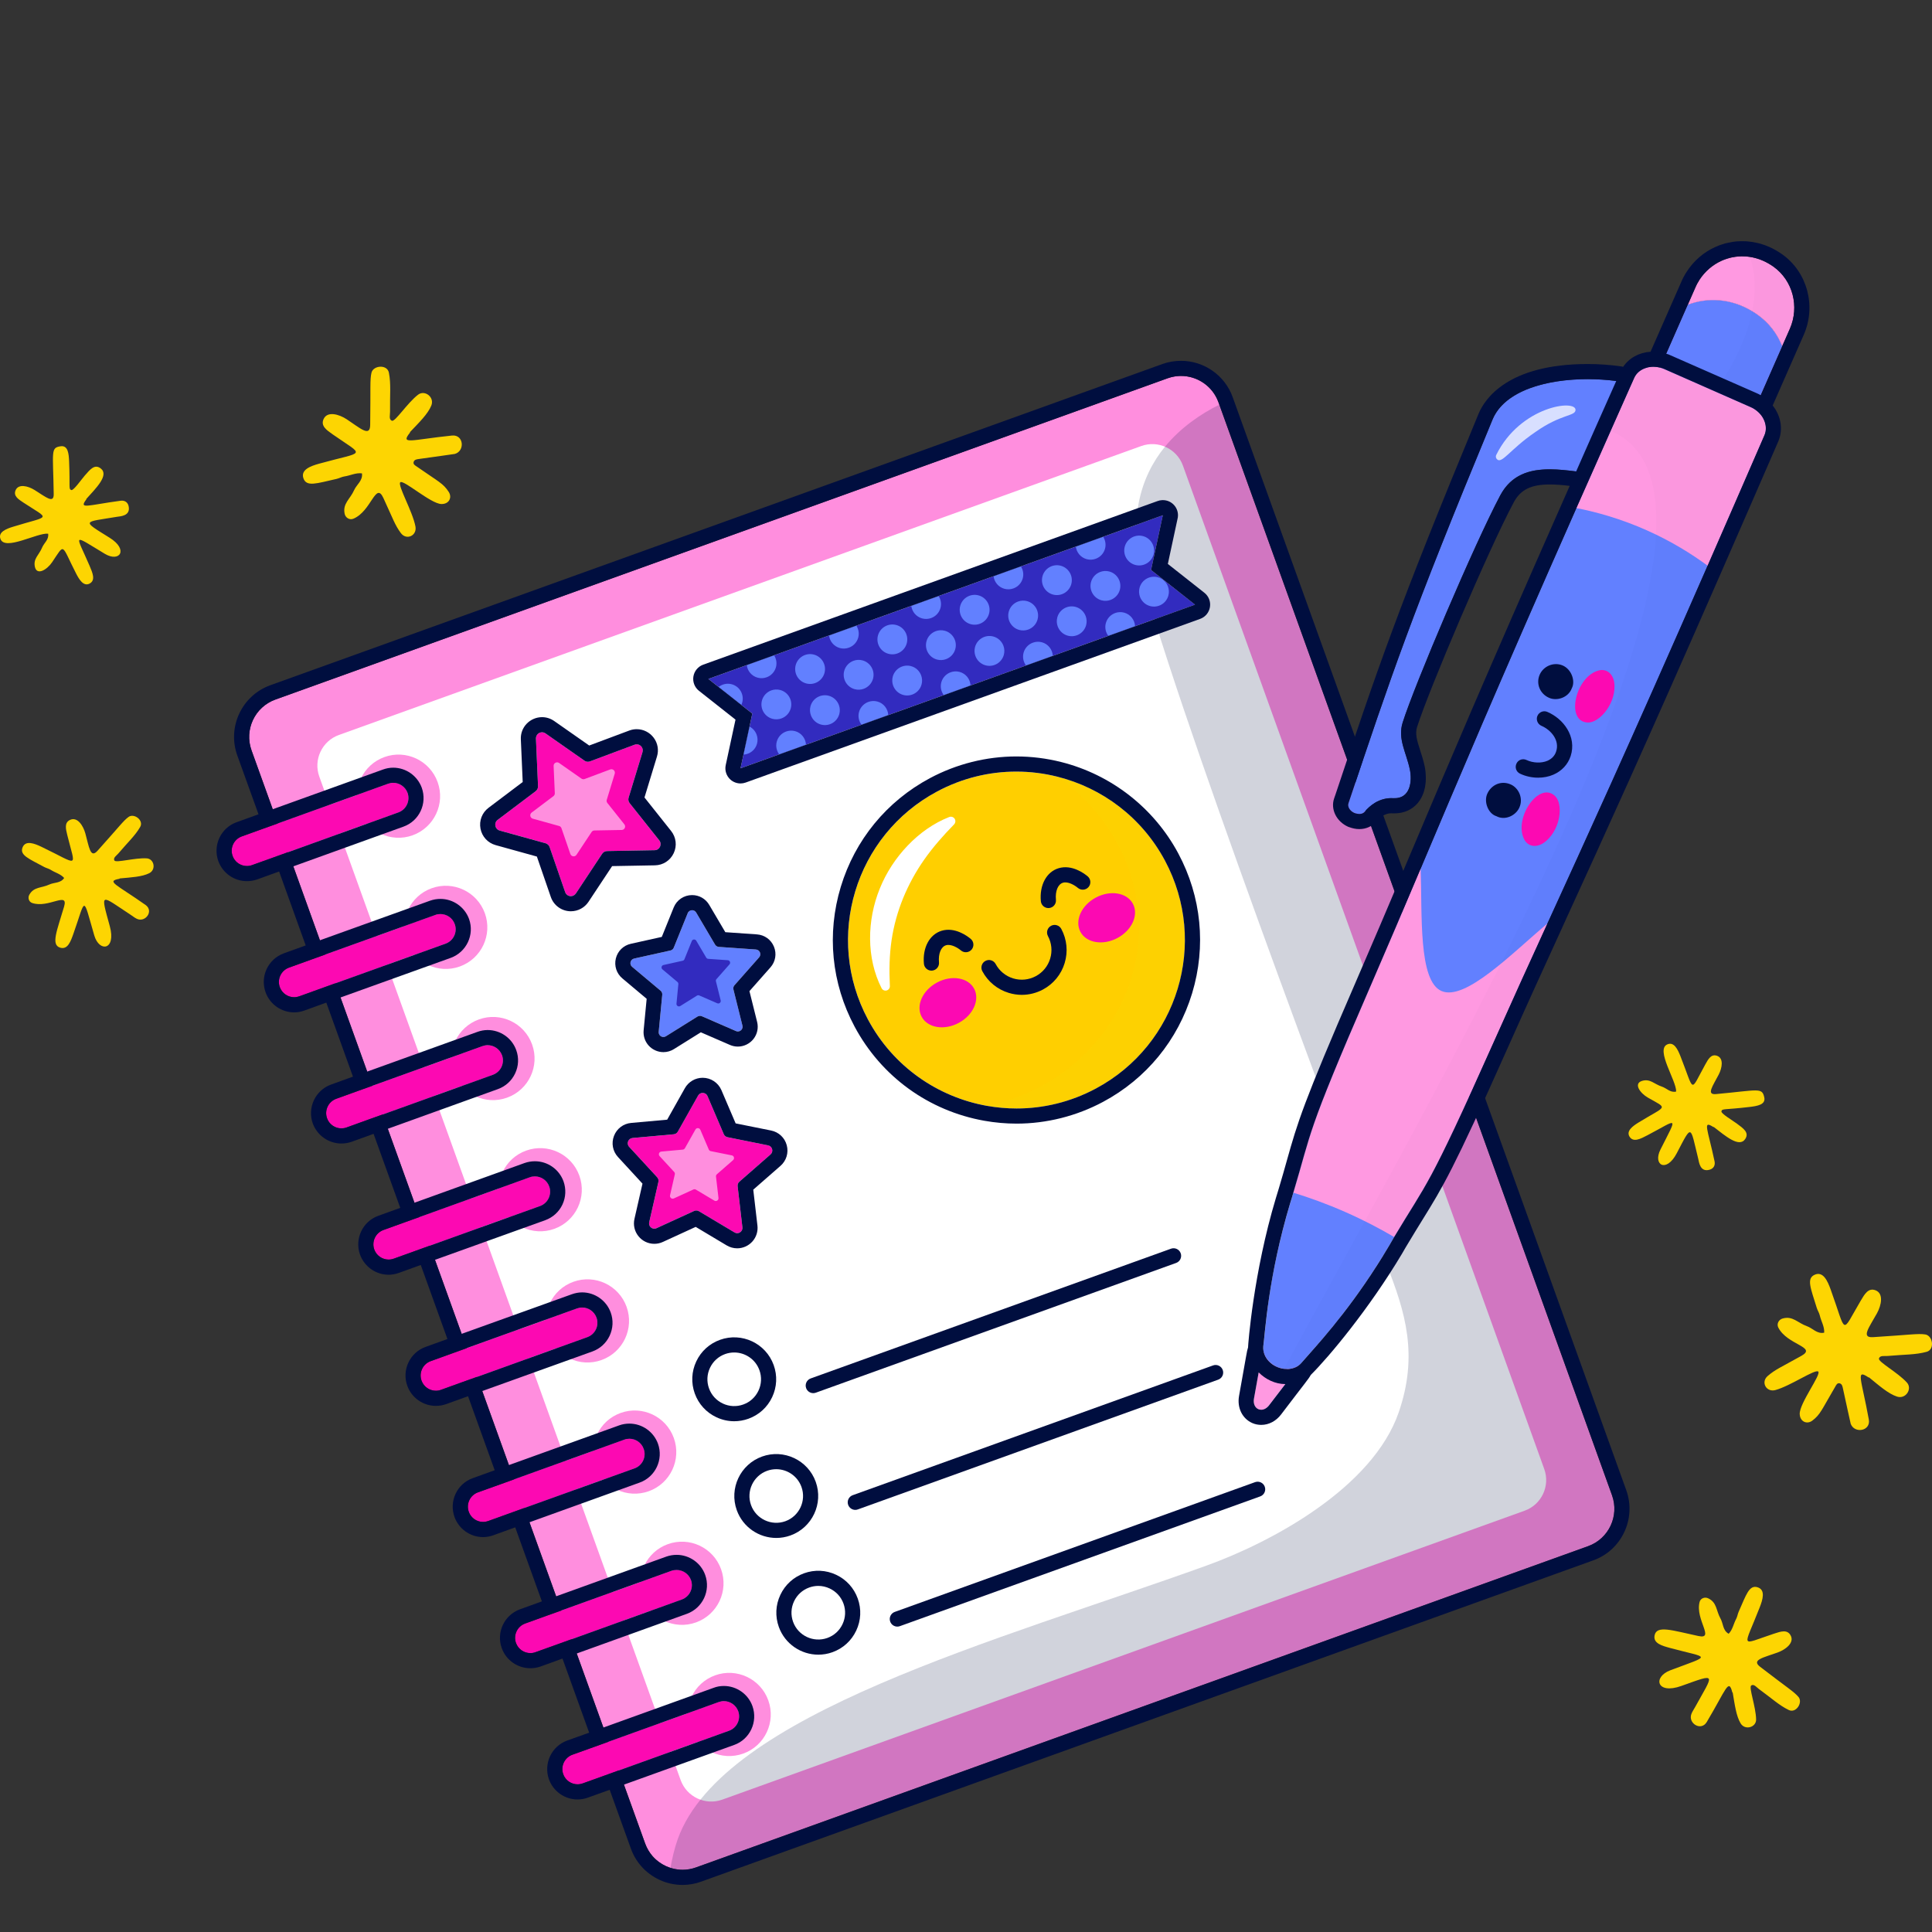 <svg width="125" height="125" viewBox="0 0 125 125" fill="none" xmlns="http://www.w3.org/2000/svg">
<rect x="0" y="0" width="125" height="125" fill="#333333" stroke="none"/>
<g clip-path="url(#clip0)">
<path d="M78.83 26.023L104.297 96.747C104.778 98.083 104.085 99.557 102.749 100.038L45.032 120.821C44.476 121.022 43.901 121.019 43.379 120.851C42.932 120.706 42.528 120.445 42.22 120.09C42.019 119.856 41.852 119.581 41.741 119.273L16.274 48.549C15.793 47.213 16.487 45.739 17.823 45.258L75.539 24.475C76.875 23.994 78.349 24.687 78.83 26.023Z" fill="#FF8EDE"/>
<path d="M73.842 28.858C74.933 28.465 76.142 29.033 76.535 30.125L99.913 95.048C100.306 96.14 99.738 97.348 98.646 97.741L46.73 116.436C45.639 116.829 44.431 116.26 44.037 115.169L20.659 50.246C20.265 49.154 20.834 47.946 21.926 47.553L73.842 28.858Z" fill="white"/>
<path opacity="0.18" d="M78.887 26.183L104.297 96.747C104.778 98.083 104.084 99.557 102.748 100.038L45.032 120.822C44.476 121.022 43.9 121.02 43.378 120.851C43.495 120.209 43.638 119.58 43.858 118.968C46.797 110.866 64.476 106.186 78.048 101.298C82.279 99.775 88.819 96.259 90.502 91.364C91.758 87.704 90.961 84.931 89.685 81.76C88.823 79.609 77.193 48.979 74.048 37.903C72.864 33.731 73.776 30.862 75.372 28.903C76.392 27.66 77.682 26.784 78.887 26.183Z" fill="#000E3F"/>
<path d="M23.253 52.424C23.756 53.822 25.297 54.547 26.695 54.044C28.093 53.54 28.819 51.999 28.315 50.601C27.811 49.203 26.27 48.478 24.872 48.981C23.474 49.485 22.749 51.026 23.253 52.424Z" fill="#FF8EDE"/>
<path d="M26.309 60.911C26.812 62.309 28.354 63.035 29.751 62.531C31.149 62.028 31.875 60.486 31.371 59.088C30.868 57.691 29.326 56.965 27.928 57.469C26.53 57.972 25.805 59.514 26.309 60.911Z" fill="#FF8EDE"/>
<path d="M29.365 69.399C29.868 70.797 31.41 71.522 32.807 71.019C34.206 70.516 34.931 68.974 34.427 67.576C33.924 66.178 32.383 65.453 30.985 65.956C29.587 66.46 28.861 68.001 29.365 69.399Z" fill="#FF8EDE"/>
<path d="M32.422 77.886C32.925 79.284 34.466 80.01 35.864 79.506C37.262 79.003 37.987 77.461 37.484 76.063C36.98 74.665 35.439 73.94 34.041 74.444C32.643 74.947 31.918 76.488 32.422 77.886Z" fill="#FF8EDE"/>
<path d="M35.478 86.374C35.981 87.772 37.522 88.497 38.92 87.993C40.318 87.49 41.043 85.949 40.54 84.551C40.036 83.153 38.495 82.428 37.097 82.931C35.7 83.435 34.974 84.976 35.478 86.374Z" fill="#FF8EDE"/>
<path d="M38.534 94.861C39.037 96.259 40.579 96.984 41.977 96.481C43.374 95.978 44.1 94.436 43.596 93.038C43.093 91.64 41.551 90.915 40.154 91.418C38.756 91.922 38.031 93.463 38.534 94.861Z" fill="#FF8EDE"/>
<path d="M41.59 103.349C42.094 104.747 43.635 105.472 45.033 104.969C46.431 104.465 47.156 102.924 46.653 101.526C46.149 100.128 44.608 99.403 43.21 99.906C41.812 100.409 41.087 101.951 41.59 103.349Z" fill="#FF8EDE"/>
<path d="M44.647 111.836C45.15 113.234 46.691 113.96 48.089 113.456C49.487 112.953 50.212 111.411 49.709 110.013C49.206 108.616 47.664 107.89 46.266 108.394C44.869 108.897 44.143 110.439 44.647 111.836Z" fill="#FF8EDE"/>
<path d="M74.473 36.879L75.234 33.338L45.83 43.926L48.673 46.169L47.912 49.709L77.317 39.121L76.292 38.313L74.473 36.879Z" fill="#322BBF"/>
<path d="M74.912 37.348C74.397 37.21 73.867 37.515 73.729 38.03C73.676 38.228 73.69 38.428 73.754 38.607C73.858 38.895 74.094 39.128 74.412 39.213C74.926 39.352 75.456 39.046 75.594 38.531C75.648 38.333 75.634 38.133 75.569 37.954C75.466 37.667 75.229 37.433 74.912 37.348Z" fill="#6280FF"/>
<path d="M71.772 36.976C71.573 36.922 71.374 36.936 71.194 37.001C70.907 37.105 70.673 37.341 70.588 37.658C70.45 38.173 70.756 38.703 71.271 38.841C71.469 38.894 71.668 38.881 71.848 38.816C72.135 38.712 72.369 38.476 72.454 38.159C72.592 37.644 72.287 37.114 71.772 36.976Z" fill="#6280FF"/>
<path d="M73.954 34.687C73.439 34.548 72.909 34.854 72.771 35.369C72.633 35.884 72.938 36.414 73.453 36.552C73.968 36.69 74.498 36.385 74.636 35.87C74.774 35.355 74.469 34.825 73.954 34.687Z" fill="#6280FF"/>
<path d="M72.73 39.637C72.532 39.584 72.332 39.597 72.153 39.662C71.866 39.766 71.632 40.002 71.547 40.319C71.467 40.615 71.538 40.913 71.706 41.141L72.573 40.829L73.439 40.517C73.417 40.112 73.143 39.748 72.73 39.637Z" fill="#6280FF"/>
<path d="M69.59 39.265C69.075 39.127 68.545 39.432 68.407 39.947C68.354 40.145 68.367 40.345 68.432 40.524C68.536 40.811 68.772 41.045 69.089 41.13C69.604 41.268 70.134 40.963 70.272 40.448C70.325 40.25 70.312 40.05 70.247 39.871C70.143 39.584 69.906 39.35 69.59 39.265Z" fill="#6280FF"/>
<path d="M66.449 38.892C66.251 38.839 66.051 38.853 65.872 38.918C65.585 39.021 65.351 39.258 65.266 39.575C65.127 40.09 65.433 40.62 65.948 40.758C66.146 40.811 66.346 40.797 66.525 40.733C66.812 40.629 67.046 40.393 67.131 40.076C67.269 39.56 66.964 39.031 66.449 38.892Z" fill="#6280FF"/>
<path d="M70.313 36.179C70.511 36.233 70.71 36.219 70.89 36.154C71.177 36.05 71.411 35.814 71.496 35.497C71.569 35.224 71.515 34.948 71.374 34.727L70.491 35.045L69.606 35.364C69.652 35.743 69.921 36.075 70.313 36.179Z" fill="#6280FF"/>
<path d="M68.631 36.603C68.116 36.465 67.586 36.77 67.448 37.286C67.31 37.801 67.615 38.33 68.131 38.469C68.646 38.607 69.175 38.301 69.314 37.786C69.452 37.271 69.146 36.742 68.631 36.603Z" fill="#6280FF"/>
<path d="M67.407 41.554C67.209 41.501 67.009 41.514 66.83 41.579C66.543 41.682 66.309 41.919 66.224 42.236C66.145 42.532 66.215 42.83 66.383 43.058L67.25 42.746L68.117 42.434C68.094 42.028 67.82 41.665 67.407 41.554Z" fill="#6280FF"/>
<path d="M64.267 41.181C63.751 41.043 63.222 41.349 63.084 41.864C63.031 42.062 63.044 42.262 63.109 42.441C63.212 42.728 63.449 42.962 63.766 43.047C64.281 43.185 64.811 42.88 64.949 42.364C65.002 42.166 64.989 41.967 64.924 41.788C64.82 41.5 64.584 41.267 64.267 41.181Z" fill="#6280FF"/>
<path d="M61.126 40.809C60.928 40.756 60.728 40.77 60.549 40.834C60.262 40.938 60.028 41.174 59.943 41.491C59.805 42.006 60.11 42.536 60.625 42.674C60.823 42.728 61.023 42.714 61.202 42.649C61.489 42.546 61.723 42.309 61.808 41.992C61.947 41.477 61.641 40.947 61.126 40.809Z" fill="#6280FF"/>
<path d="M64.99 38.096C65.188 38.149 65.388 38.136 65.567 38.071C65.854 37.968 66.088 37.731 66.173 37.414C66.246 37.141 66.192 36.865 66.05 36.644L65.168 36.962L64.283 37.281C64.33 37.66 64.599 37.991 64.99 38.096Z" fill="#6280FF"/>
<path d="M63.308 38.52C62.793 38.382 62.264 38.687 62.126 39.202C61.987 39.718 62.293 40.247 62.808 40.386C63.323 40.524 63.853 40.218 63.991 39.703C64.129 39.188 63.823 38.658 63.308 38.52Z" fill="#6280FF"/>
<path d="M62.084 43.471C61.886 43.417 61.687 43.431 61.507 43.496C61.22 43.599 60.986 43.836 60.901 44.153C60.822 44.448 60.892 44.746 61.06 44.974L61.927 44.662L62.794 44.35C62.772 43.945 62.498 43.582 62.084 43.471Z" fill="#6280FF"/>
<path d="M58.944 43.098C58.429 42.96 57.899 43.265 57.761 43.781C57.708 43.979 57.721 44.178 57.786 44.358C57.89 44.645 58.126 44.878 58.443 44.964C58.958 45.102 59.488 44.796 59.626 44.281C59.679 44.083 59.666 43.884 59.601 43.704C59.497 43.417 59.261 43.183 58.944 43.098Z" fill="#6280FF"/>
<path d="M55.803 42.726C55.605 42.673 55.406 42.686 55.226 42.751C54.939 42.855 54.705 43.091 54.62 43.408C54.482 43.923 54.787 44.453 55.303 44.591C55.501 44.644 55.7 44.631 55.88 44.566C56.166 44.462 56.4 44.226 56.486 43.909C56.624 43.394 56.318 42.864 55.803 42.726Z" fill="#6280FF"/>
<path d="M59.667 40.013C59.865 40.066 60.065 40.053 60.244 39.988C60.531 39.884 60.765 39.648 60.85 39.331C60.924 39.058 60.869 38.782 60.728 38.561L59.845 38.879L58.96 39.198C59.007 39.577 59.276 39.908 59.667 40.013Z" fill="#6280FF"/>
<path d="M57.986 40.437C57.471 40.299 56.941 40.604 56.803 41.119C56.665 41.634 56.97 42.164 57.485 42.302C58 42.441 58.53 42.135 58.668 41.62C58.806 41.105 58.501 40.575 57.986 40.437Z" fill="#6280FF"/>
<path d="M56.761 45.387C56.563 45.334 56.364 45.348 56.184 45.413C55.898 45.516 55.663 45.753 55.578 46.07C55.499 46.365 55.569 46.663 55.738 46.891L56.605 46.579L57.471 46.267C57.449 45.862 57.175 45.498 56.761 45.387Z" fill="#6280FF"/>
<path d="M53.621 45.015C53.106 44.877 52.576 45.182 52.438 45.697C52.385 45.895 52.398 46.095 52.463 46.274C52.567 46.561 52.803 46.795 53.12 46.88C53.635 47.019 54.165 46.713 54.303 46.198C54.356 46 54.343 45.8 54.278 45.621C54.174 45.334 53.938 45.1 53.621 45.015Z" fill="#6280FF"/>
<path d="M50.48 44.643C50.282 44.59 50.083 44.603 49.903 44.668C49.617 44.771 49.383 45.008 49.297 45.325C49.159 45.84 49.465 46.37 49.98 46.508C50.178 46.561 50.378 46.547 50.557 46.483C50.844 46.379 51.078 46.143 51.163 45.826C51.301 45.31 50.996 44.781 50.48 44.643Z" fill="#6280FF"/>
<path d="M54.344 41.93C54.543 41.983 54.742 41.969 54.922 41.904C55.209 41.801 55.442 41.565 55.528 41.248C55.601 40.974 55.547 40.699 55.405 40.478L54.523 40.796L53.638 41.114C53.684 41.493 53.953 41.825 54.344 41.93Z" fill="#6280FF"/>
<path d="M52.663 42.353C52.148 42.215 51.618 42.521 51.48 43.036C51.342 43.551 51.647 44.08 52.162 44.219C52.678 44.357 53.207 44.051 53.345 43.536C53.483 43.022 53.178 42.492 52.663 42.353Z" fill="#6280FF"/>
<path d="M51.439 47.304C51.241 47.251 51.041 47.264 50.862 47.329C50.575 47.433 50.341 47.669 50.256 47.986C50.176 48.282 50.247 48.58 50.415 48.808L51.282 48.496L52.148 48.184C52.126 47.779 51.852 47.415 51.439 47.304Z" fill="#6280FF"/>
<path d="M48.331 47.763L48.102 48.824C48.507 48.801 48.87 48.527 48.98 48.114C49.033 47.916 49.02 47.717 48.955 47.537C48.874 47.313 48.712 47.122 48.493 47.008L48.331 47.763Z" fill="#6280FF"/>
<path d="M49.022 43.846C49.22 43.9 49.419 43.886 49.599 43.821C49.886 43.718 50.119 43.481 50.205 43.164C50.278 42.891 50.224 42.615 50.082 42.395L49.2 42.713L48.315 43.031C48.361 43.41 48.63 43.742 49.022 43.846Z" fill="#6280FF"/>
<path d="M47.34 44.27C47.033 44.188 46.724 44.266 46.492 44.448L47.963 45.609C47.986 45.559 48.008 45.508 48.022 45.453C48.161 44.938 47.855 44.408 47.34 44.27Z" fill="#6280FF"/>
<path d="M45.042 59.041L46.264 61.114C46.316 61.201 46.406 61.257 46.506 61.264L48.907 61.432C49.16 61.45 49.282 61.75 49.115 61.94L47.521 63.743C47.454 63.818 47.429 63.921 47.453 64.019L48.035 66.354C48.096 66.6 47.849 66.809 47.617 66.708L45.41 65.75C45.317 65.71 45.211 65.718 45.126 65.771L43.085 67.046C42.87 67.18 42.594 67.01 42.618 66.758L42.848 64.362C42.858 64.262 42.817 64.163 42.74 64.099L40.897 62.552C40.703 62.389 40.78 62.074 41.027 62.019L43.376 61.497C43.474 61.475 43.556 61.407 43.593 61.313L44.495 59.082C44.59 58.847 44.913 58.823 45.042 59.041Z" fill="#6280FF"/>
<path d="M75.372 55.681C78.211 60.988 76.209 67.59 70.903 70.428C68.661 71.627 66.187 71.963 63.863 71.55C60.689 70.984 57.795 69.023 56.156 65.959C53.318 60.653 55.319 54.05 60.625 51.212C63.112 49.882 65.884 49.615 68.419 50.253C71.293 50.976 73.864 52.862 75.372 55.681Z" fill="#FFCF00"/>
<path opacity="0.5" d="M75.373 55.681C78.211 60.988 76.21 67.59 70.904 70.428C68.661 71.627 66.188 71.963 63.864 71.55C69.221 70.449 73.188 66.1 73.644 61.014C74.018 56.852 71.992 52.738 68.419 50.252C71.293 50.976 73.865 52.862 75.373 55.681Z" fill="#FDD502"/>
<path d="M45.048 60.864L45.693 61.958C45.72 62.004 45.768 62.033 45.821 62.037L47.089 62.126C47.222 62.135 47.287 62.294 47.198 62.394L46.357 63.346C46.321 63.386 46.308 63.441 46.321 63.492L46.628 64.725C46.66 64.855 46.53 64.965 46.407 64.912L45.242 64.406C45.193 64.385 45.137 64.389 45.092 64.417L44.014 65.09C43.901 65.161 43.755 65.071 43.768 64.938L43.889 63.673C43.894 63.62 43.873 63.568 43.832 63.534L42.859 62.717C42.757 62.631 42.797 62.465 42.928 62.436L44.168 62.16C44.22 62.149 44.263 62.113 44.283 62.063L44.759 60.885C44.809 60.761 44.98 60.748 45.048 60.864Z" fill="#322BBF"/>
<path d="M16.31 55.972L25.773 52.564C26.286 52.38 26.552 51.815 26.367 51.302C26.183 50.79 25.618 50.524 25.105 50.709L15.642 54.116C15.129 54.301 14.863 54.866 15.048 55.378C15.233 55.891 15.798 56.157 16.31 55.972Z" fill="#FC09B2"/>
<path d="M19.366 64.46L28.829 61.052C29.342 60.867 29.608 60.302 29.423 59.79C29.239 59.277 28.674 59.011 28.161 59.196L18.698 62.604C18.185 62.788 17.919 63.353 18.104 63.866C18.289 64.378 18.854 64.644 19.366 64.46Z" fill="#FC09B2"/>
<path d="M22.423 72.947L31.886 69.54C32.399 69.355 32.665 68.79 32.48 68.278C32.295 67.765 31.73 67.499 31.218 67.684L21.754 71.092C21.242 71.276 20.976 71.841 21.161 72.353C21.346 72.866 21.91 73.132 22.423 72.947Z" fill="#FC09B2"/>
<path d="M25.479 81.435L34.942 78.027C35.455 77.842 35.721 77.277 35.536 76.765C35.351 76.252 34.786 75.987 34.274 76.171L24.811 79.579C24.298 79.763 24.032 80.328 24.217 80.841C24.401 81.353 24.966 81.619 25.479 81.435Z" fill="#FC09B2"/>
<path d="M28.535 89.922L37.999 86.514C38.511 86.33 38.777 85.765 38.593 85.253C38.408 84.74 37.843 84.474 37.331 84.659L27.867 88.067C27.355 88.251 27.089 88.816 27.273 89.329C27.458 89.841 28.023 90.107 28.535 89.922Z" fill="#FC09B2"/>
<path d="M31.591 98.409L41.055 95.002C41.567 94.817 41.833 94.252 41.649 93.74C41.464 93.227 40.899 92.961 40.387 93.146L30.923 96.554C30.411 96.738 30.145 97.303 30.33 97.816C30.514 98.328 31.079 98.594 31.591 98.409Z" fill="#FC09B2"/>
<path d="M34.648 106.897L44.111 103.49C44.623 103.305 44.889 102.74 44.705 102.228C44.52 101.715 43.955 101.449 43.443 101.634L33.98 105.042C33.467 105.226 33.201 105.791 33.386 106.303C33.57 106.816 34.135 107.082 34.648 106.897Z" fill="#FC09B2"/>
<path d="M37.704 115.385L47.168 111.977C47.68 111.792 47.946 111.227 47.761 110.715C47.577 110.202 47.012 109.937 46.499 110.121L37.036 113.529C36.524 113.713 36.258 114.278 36.442 114.791C36.627 115.303 37.192 115.569 37.704 115.385Z" fill="#FC09B2"/>
<path d="M73.298 58.473C73.685 59.195 73.238 60.187 72.3 60.688C71.363 61.19 70.289 61.011 69.903 60.289C69.517 59.567 69.964 58.574 70.901 58.073C71.839 57.571 72.912 57.75 73.298 58.473Z" fill="#FC09B2"/>
<path d="M63.025 63.967C63.411 64.689 62.965 65.682 62.027 66.183C61.09 66.684 60.016 66.506 59.63 65.783C59.244 65.061 59.691 64.069 60.628 63.568C61.566 63.066 62.639 63.245 63.025 63.967Z" fill="#FC09B2"/>
<path d="M35.292 47.451L37.814 49.215C37.92 49.289 38.055 49.306 38.175 49.261L41.058 48.183C41.362 48.07 41.664 48.354 41.569 48.663L40.671 51.607C40.633 51.73 40.659 51.864 40.739 51.965L42.654 54.373C42.856 54.627 42.68 55.002 42.355 55.007L39.278 55.063C39.15 55.065 39.03 55.13 38.959 55.238L37.261 57.804C37.081 58.075 36.67 58.022 36.565 57.716L35.561 54.806C35.519 54.685 35.42 54.592 35.296 54.557L32.331 53.734C32.018 53.648 31.941 53.241 32.2 53.045L34.657 51.192C34.76 51.115 34.817 50.992 34.812 50.863L34.678 47.788C34.663 47.465 35.027 47.265 35.292 47.451Z" fill="#FC09B2"/>
<path d="M40.924 73.629L43.588 73.388C43.7 73.378 43.799 73.314 43.854 73.216L45.166 70.885C45.304 70.64 45.664 70.659 45.775 70.918L46.827 73.377C46.871 73.48 46.963 73.555 47.072 73.577L49.695 74.104C49.971 74.16 50.063 74.508 49.852 74.693L47.838 76.454C47.754 76.528 47.711 76.638 47.724 76.749L48.033 79.406C48.066 79.686 47.763 79.881 47.521 79.737L45.224 78.366C45.128 78.309 45.01 78.302 44.908 78.349L42.477 79.464C42.221 79.581 41.941 79.354 42.004 79.079L42.598 76.471C42.623 76.362 42.593 76.248 42.517 76.165L40.705 74.197C40.514 73.99 40.644 73.654 40.924 73.629Z" fill="#FC09B2"/>
<path d="M57.04 63.939C56.048 61.995 56.084 59.55 56.923 57.488C57.341 56.451 57.965 55.503 58.729 54.705C59.492 53.907 60.404 53.256 61.414 52.861C61.564 52.802 61.734 52.876 61.793 53.026C61.836 53.136 61.807 53.257 61.73 53.337L61.727 53.34C61.01 54.075 60.364 54.811 59.807 55.601C59.252 56.39 58.795 57.228 58.435 58.103C58.079 58.98 57.822 59.895 57.683 60.843C57.544 61.793 57.523 62.767 57.574 63.791L57.575 63.796C57.582 63.952 57.462 64.085 57.306 64.093C57.191 64.099 57.089 64.036 57.04 63.939Z" fill="white"/>
<path d="M42.79 74.506L44.175 74.38C44.233 74.375 44.284 74.342 44.313 74.291L44.995 73.079C45.067 72.951 45.254 72.962 45.312 73.096L45.859 74.375C45.882 74.428 45.929 74.467 45.986 74.478L47.35 74.753C47.493 74.781 47.541 74.962 47.431 75.059L46.384 75.974C46.34 76.013 46.318 76.07 46.325 76.128L46.486 77.509C46.502 77.654 46.345 77.756 46.219 77.681L45.025 76.969C44.975 76.939 44.914 76.935 44.861 76.96L43.597 77.539C43.464 77.6 43.319 77.482 43.351 77.339L43.66 75.983C43.673 75.927 43.657 75.867 43.618 75.824L42.676 74.801C42.577 74.693 42.644 74.519 42.79 74.506Z" fill="#FF8EDE"/>
<path d="M36.172 49.363L37.619 50.375C37.679 50.418 37.757 50.428 37.826 50.402L39.48 49.783C39.654 49.718 39.827 49.881 39.773 50.059L39.258 51.748C39.236 51.819 39.251 51.895 39.297 51.953L40.396 53.335C40.512 53.481 40.41 53.696 40.224 53.699L38.459 53.731C38.385 53.732 38.317 53.77 38.276 53.831L37.301 55.304C37.199 55.459 36.963 55.429 36.902 55.253L36.326 53.584C36.302 53.514 36.245 53.46 36.174 53.441L34.473 52.969C34.293 52.919 34.249 52.685 34.397 52.573L35.807 51.51C35.866 51.465 35.899 51.395 35.896 51.321L35.819 49.557C35.811 49.371 36.02 49.257 36.172 49.363Z" fill="#FF8EDE"/>
<path d="M105.218 96.413L79.753 25.69C79.247 24.286 77.903 23.345 76.412 23.345C75.998 23.345 75.595 23.415 75.209 23.551L17.488 44.335C15.648 44.999 14.69 47.04 15.354 48.88L16.726 52.684L15.311 53.196C14.287 53.56 13.76 54.692 14.124 55.71C14.407 56.489 15.147 57.011 15.975 57.011C16.203 57.011 16.426 56.973 16.644 56.897L18.059 56.385L19.779 61.169L18.364 61.68C17.346 62.05 16.813 63.177 17.183 64.2C17.46 64.978 18.206 65.501 19.033 65.501C19.256 65.501 19.485 65.457 19.697 65.381L21.112 64.869L22.837 69.659L21.422 70.17C20.404 70.535 19.871 71.667 20.236 72.685C20.519 73.463 21.264 73.985 22.086 73.985C22.315 73.985 22.538 73.947 22.756 73.871L24.171 73.36L25.896 78.149L24.481 78.66C23.458 79.025 22.93 80.152 23.294 81.175C23.577 81.953 24.317 82.476 25.145 82.476C25.373 82.476 25.596 82.432 25.809 82.356L27.224 81.844L28.949 86.634L27.534 87.145C27.038 87.325 26.647 87.684 26.423 88.157C26.201 88.631 26.173 89.17 26.353 89.66C26.63 90.438 27.376 90.96 28.203 90.96C28.426 90.96 28.649 90.922 28.867 90.846L30.282 90.335L32.007 95.124L30.592 95.635C30.097 95.81 29.7 96.169 29.476 96.648C29.253 97.121 29.232 97.654 29.406 98.15C29.689 98.928 30.429 99.45 31.256 99.45C31.485 99.45 31.708 99.407 31.92 99.331L33.335 98.819L35.06 103.609L33.645 104.12C32.627 104.49 32.094 105.617 32.464 106.635C32.742 107.413 33.487 107.935 34.315 107.935C34.538 107.935 34.766 107.897 34.979 107.821L36.393 107.309L38.119 112.104L36.704 112.61C35.686 112.975 35.153 114.101 35.517 115.124C35.8 115.903 36.541 116.425 37.367 116.425C37.596 116.425 37.819 116.387 38.037 116.306L39.447 115.8L40.818 119.604C40.965 120.017 41.188 120.398 41.476 120.73C42.157 121.509 43.136 121.955 44.16 121.955C44.573 121.955 44.976 121.884 45.362 121.743L103.079 100.957C104.924 100.299 105.882 98.258 105.218 96.413ZM17.727 55.465L16.312 55.971C16.198 56.014 16.089 56.031 15.975 56.031C15.572 56.031 15.191 55.781 15.05 55.378C14.865 54.866 15.131 54.3 15.643 54.115L17.058 53.604L17.978 53.277L25.107 50.708C25.216 50.67 25.33 50.648 25.439 50.648C25.842 50.648 26.223 50.899 26.37 51.301C26.549 51.813 26.288 52.379 25.771 52.564L18.647 55.133L17.727 55.465ZM20.78 63.95L19.365 64.461C19.257 64.499 19.142 64.521 19.033 64.521C18.631 64.521 18.25 64.271 18.103 63.868C17.918 63.356 18.184 62.791 18.696 62.605L20.111 62.094L21.036 61.762L28.16 59.199C28.269 59.155 28.383 59.139 28.497 59.139C28.9 59.139 29.281 59.389 29.423 59.792C29.608 60.303 29.341 60.869 28.829 61.054L21.7 63.618L20.78 63.95ZM23.839 72.434L22.424 72.946C22.31 72.989 22.201 73.005 22.087 73.005C21.684 73.005 21.303 72.755 21.161 72.352C20.976 71.841 21.243 71.275 21.755 71.09L23.169 70.578L24.089 70.251L31.219 67.683C31.328 67.644 31.442 67.623 31.55 67.623C31.953 67.623 32.334 67.873 32.481 68.276C32.666 68.788 32.4 69.353 31.888 69.539L24.758 72.107L23.839 72.434ZM26.898 80.924L25.477 81.436C25.368 81.474 25.254 81.495 25.145 81.495C24.742 81.495 24.361 81.245 24.214 80.842C24.035 80.331 24.296 79.765 24.813 79.58L26.228 79.068L27.148 78.742L34.271 76.173C34.386 76.129 34.495 76.113 34.609 76.113C35.011 76.113 35.392 76.363 35.534 76.766C35.719 77.278 35.453 77.844 34.941 78.029L27.817 80.592L26.898 80.924ZM29.951 89.408L28.535 89.92C28.427 89.963 28.313 89.98 28.204 89.98C27.796 89.98 27.42 89.73 27.273 89.327C27.088 88.815 27.355 88.249 27.866 88.064L29.281 87.552L30.201 87.221L37.33 84.657C37.439 84.619 37.553 84.597 37.662 84.597C38.07 84.597 38.446 84.848 38.593 85.251C38.778 85.768 38.511 86.328 37.999 86.513L30.87 89.082L29.951 89.408ZM33.004 97.899L31.589 98.41C31.48 98.448 31.366 98.47 31.257 98.47C30.854 98.47 30.473 98.219 30.332 97.817C30.147 97.305 30.413 96.739 30.925 96.554L32.34 96.048L33.26 95.716L40.389 93.147C40.498 93.104 40.612 93.087 40.721 93.087C41.124 93.087 41.505 93.338 41.646 93.74C41.831 94.252 41.57 94.818 41.053 95.003L33.923 97.566L33.004 97.899ZM36.062 106.389L34.647 106.895C34.539 106.938 34.424 106.955 34.316 106.955C33.907 106.955 33.532 106.704 33.385 106.302C33.2 105.79 33.466 105.224 33.978 105.039L35.393 104.527L36.313 104.201L43.442 101.632C43.551 101.594 43.665 101.578 43.78 101.578C44.182 101.578 44.558 101.828 44.705 102.225C44.89 102.742 44.623 103.303 44.112 103.488L36.982 106.057L36.062 106.389ZM39.115 114.879L37.706 115.385C37.592 115.423 37.483 115.445 37.368 115.445C36.966 115.445 36.585 115.194 36.443 114.792C36.258 114.28 36.525 113.714 37.036 113.529L38.452 113.023L39.371 112.691L46.501 110.122C46.609 110.084 46.724 110.062 46.833 110.062C47.235 110.062 47.616 110.312 47.763 110.715C47.943 111.227 47.682 111.793 47.17 111.978L40.035 114.546L39.115 114.879ZM102.747 100.037L45.031 120.822C44.743 120.925 44.449 120.974 44.16 120.974C43.42 120.974 42.707 120.647 42.217 120.092C42.016 119.858 41.853 119.581 41.739 119.271L40.367 115.466L47.502 112.897C48.52 112.533 49.047 111.401 48.683 110.383C48.406 109.605 47.66 109.082 46.833 109.082C46.604 109.082 46.381 109.12 46.169 109.202L39.039 111.771L37.314 106.981L44.443 104.413C45.461 104.042 45.995 102.916 45.624 101.893C45.347 101.12 44.601 100.598 43.78 100.598C43.551 100.598 43.328 100.636 43.11 100.712L35.981 103.281L34.256 98.491L41.385 95.923C42.408 95.558 42.936 94.426 42.571 93.408C42.288 92.63 41.548 92.107 40.721 92.107C40.492 92.107 40.269 92.145 40.057 92.222L32.928 94.79L31.203 90.001L38.332 87.438C38.827 87.258 39.219 86.899 39.442 86.426C39.665 85.947 39.693 85.414 39.513 84.918C39.236 84.145 38.49 83.617 37.663 83.617C37.44 83.617 37.211 83.661 36.999 83.737L29.869 86.3L28.144 81.511L35.274 78.948C35.769 78.768 36.166 78.409 36.389 77.936C36.612 77.462 36.634 76.929 36.46 76.434C36.177 75.655 35.437 75.133 34.61 75.133C34.381 75.133 34.158 75.171 33.94 75.247L26.816 77.816L25.091 73.032L32.22 70.463C32.71 70.284 33.107 69.925 33.331 69.446C33.554 68.972 33.581 68.439 33.401 67.944C33.124 67.165 32.378 66.643 31.551 66.643C31.322 66.643 31.099 66.686 30.887 66.763L23.758 69.332L22.032 64.537L29.162 61.974C30.18 61.603 30.713 60.477 30.348 59.459C30.065 58.681 29.319 58.159 28.498 58.159C28.269 58.159 28.046 58.197 27.828 58.273L20.699 60.836L18.979 56.053L26.103 53.484C27.126 53.119 27.654 51.993 27.289 50.969C27.006 50.191 26.266 49.669 25.439 49.669C25.21 49.669 24.987 49.712 24.775 49.789L17.646 52.357L16.274 48.548C15.795 47.214 16.486 45.739 17.82 45.261L75.541 24.477C75.829 24.373 76.123 24.324 76.412 24.324C77.462 24.324 78.453 24.977 78.834 26.022L104.298 96.745C104.777 98.084 104.086 99.559 102.747 100.037Z" fill="#000E3F"/>
<path d="M52.157 89.812C52.228 90.012 52.417 90.136 52.617 90.136C52.673 90.136 52.728 90.126 52.783 90.107L76.096 81.712C76.351 81.62 76.483 81.339 76.391 81.085C76.3 80.83 76.018 80.699 75.764 80.79L52.451 89.185C52.197 89.276 52.065 89.557 52.157 89.812Z" fill="#000E3F"/>
<path d="M49.959 90.394C50.268 89.738 50.303 89.001 50.057 88.319C49.55 86.911 47.991 86.179 46.585 86.686C45.903 86.931 45.357 87.427 45.049 88.083C44.74 88.739 44.706 89.476 44.951 90.157C45.197 90.84 45.693 91.385 46.349 91.694C46.716 91.867 47.108 91.954 47.502 91.954C47.812 91.954 48.123 91.9 48.423 91.792C49.105 91.546 49.651 91.05 49.959 90.394ZM46.766 90.808C46.346 90.61 46.029 90.262 45.872 89.826C45.715 89.39 45.738 88.919 45.935 88.501C46.132 88.081 46.48 87.764 46.916 87.607C47.11 87.538 47.307 87.505 47.502 87.505C48.213 87.505 48.881 87.945 49.135 88.651C49.292 89.087 49.27 89.558 49.072 89.977C48.875 90.397 48.527 90.714 48.092 90.87C47.657 91.028 47.184 91.005 46.766 90.808Z" fill="#000E3F"/>
<path d="M54.876 97.365C54.948 97.564 55.136 97.689 55.337 97.689C55.392 97.689 55.448 97.679 55.503 97.659L78.816 89.264C79.071 89.173 79.203 88.892 79.111 88.638C79.019 88.383 78.737 88.251 78.484 88.343L55.171 96.738C54.917 96.829 54.784 97.11 54.876 97.365Z" fill="#000E3F"/>
<path d="M52.777 95.872C52.27 94.464 50.711 93.731 49.304 94.238C47.896 94.745 47.163 96.303 47.67 97.71C48.068 98.816 49.114 99.505 50.226 99.505C50.531 99.505 50.841 99.453 51.143 99.344C52.551 98.837 53.284 97.28 52.777 95.872ZM48.592 97.379C48.268 96.479 48.737 95.484 49.636 95.159C49.829 95.09 50.027 95.057 50.222 95.057C50.933 95.057 51.601 95.498 51.855 96.204C52.179 97.103 51.711 98.099 50.811 98.423C49.913 98.746 48.916 98.279 48.592 97.379Z" fill="#000E3F"/>
<path d="M81.204 95.895L57.891 104.29C57.636 104.382 57.504 104.662 57.596 104.917C57.667 105.117 57.855 105.241 58.056 105.241C58.112 105.241 58.167 105.232 58.222 105.212L81.535 96.817C81.79 96.725 81.922 96.445 81.83 96.19C81.739 95.935 81.457 95.803 81.204 95.895Z" fill="#000E3F"/>
<path d="M54.099 101.888C53.443 101.579 52.706 101.544 52.024 101.79C51.342 102.036 50.796 102.532 50.488 103.189C50.179 103.844 50.145 104.581 50.39 105.263C50.788 106.368 51.834 107.057 52.946 107.057C53.25 107.057 53.56 107.006 53.862 106.897C54.544 106.651 55.09 106.155 55.398 105.499C55.707 104.843 55.742 104.107 55.496 103.425C55.251 102.742 54.754 102.196 54.099 101.888ZM54.512 105.081C54.315 105.501 53.967 105.818 53.531 105.975C52.632 106.298 51.636 105.83 51.312 104.931C51.155 104.495 51.177 104.024 51.374 103.605C51.572 103.186 51.92 102.869 52.355 102.712C52.547 102.643 52.746 102.608 52.944 102.608C53.196 102.608 53.447 102.664 53.681 102.775C54.101 102.972 54.418 103.32 54.575 103.756C54.732 104.192 54.709 104.662 54.512 105.081Z" fill="#000E3F"/>
<path d="M47.587 46.56L46.954 49.503C46.879 49.851 46.999 50.213 47.267 50.447C47.448 50.605 47.679 50.689 47.912 50.689C48.024 50.689 48.136 50.67 48.244 50.631L77.648 40.042C77.983 39.922 78.226 39.629 78.283 39.278C78.341 38.927 78.203 38.572 77.923 38.352L76.899 37.544L75.559 36.487L76.18 33.596C76.203 33.513 76.215 33.427 76.215 33.337C76.215 32.797 75.78 32.36 75.241 32.358C75.239 32.358 75.236 32.358 75.234 32.358C75.218 32.358 75.202 32.358 75.186 32.359C75.079 32.364 74.976 32.386 74.881 32.423L45.498 43.004C45.163 43.124 44.92 43.417 44.863 43.769C44.806 44.12 44.944 44.474 45.223 44.695L47.587 46.56ZM75.234 33.337L74.473 36.878L76.292 38.312L77.317 39.121L47.912 49.709L48.673 46.169L45.83 43.926L75.234 33.337Z" fill="#000E3F"/>
<path d="M67.831 58.752C67.846 58.752 67.861 58.752 67.876 58.75C68.146 58.725 68.344 58.486 68.319 58.218C68.266 57.653 68.449 57.209 68.773 57.112C69.099 57.012 69.536 57.277 69.74 57.448C69.947 57.622 70.256 57.596 70.431 57.388C70.605 57.181 70.577 56.872 70.371 56.698C70.147 56.511 69.353 55.918 68.493 56.173C67.709 56.407 67.247 57.265 67.343 58.308C67.367 58.562 67.58 58.752 67.831 58.752Z" fill="#000E3F"/>
<path d="M60.265 62.799C60.28 62.799 60.295 62.799 60.31 62.797C60.58 62.772 60.778 62.533 60.753 62.264C60.701 61.699 60.883 61.255 61.207 61.158C61.539 61.06 61.97 61.324 62.174 61.495C62.381 61.668 62.69 61.642 62.865 61.435C63.039 61.227 63.011 60.919 62.805 60.745C62.58 60.557 61.779 59.963 60.928 60.219C60.143 60.453 59.681 61.311 59.777 62.355C59.801 62.609 60.014 62.799 60.265 62.799Z" fill="#000E3F"/>
<path d="M65.27 64.241C65.548 64.325 65.832 64.367 66.114 64.367C66.584 64.366 67.05 64.251 67.477 64.023C68.159 63.658 68.659 63.049 68.884 62.308C69.108 61.567 69.031 60.783 68.666 60.101C68.538 59.863 68.243 59.772 68.002 59.9C67.764 60.028 67.674 60.324 67.802 60.563C68.043 61.014 68.094 61.533 67.946 62.024C67.797 62.514 67.467 62.917 67.014 63.159C66.562 63.4 66.043 63.451 65.554 63.303C65.064 63.154 64.661 62.824 64.419 62.372C64.291 62.134 63.996 62.042 63.756 62.171C63.518 62.298 63.428 62.595 63.555 62.834C63.92 63.517 64.529 64.016 65.27 64.241Z" fill="#000E3F"/>
<path d="M63.692 72.514C64.378 72.636 65.078 72.698 65.773 72.698C67.711 72.698 69.645 72.212 71.365 71.292C74.162 69.796 76.209 67.3 77.13 64.265C78.049 61.229 77.732 58.016 76.236 55.219C74.661 52.274 71.899 50.118 68.658 49.303C67.708 49.063 66.731 48.942 65.755 48.942C63.816 48.943 61.883 49.429 60.164 50.348C57.367 51.844 55.32 54.34 54.399 57.376C53.48 60.412 53.797 63.624 55.292 66.421C57.02 69.651 60.081 71.871 63.692 72.514ZM60.626 51.212C62.261 50.337 64.02 49.922 65.754 49.922C66.656 49.922 67.551 50.035 68.419 50.253C71.293 50.976 73.864 52.862 75.372 55.681C78.211 60.989 76.209 67.59 70.903 70.428C69.267 71.303 67.508 71.719 65.773 71.719C65.131 71.719 64.492 71.662 63.863 71.55C60.689 70.985 57.795 69.024 56.156 65.959C53.318 60.653 55.319 54.05 60.626 51.212Z" fill="#000E3F"/>
<path d="M43.588 55.201C43.812 54.726 43.748 54.175 43.421 53.764L41.698 51.597L42.505 48.95C42.634 48.529 42.558 48.087 42.297 47.735C42.039 47.386 41.627 47.178 41.196 47.178C41.032 47.178 40.87 47.207 40.715 47.265L38.122 48.235L35.854 46.648C35.621 46.486 35.35 46.4 35.069 46.4C34.697 46.4 34.334 46.555 34.076 46.825C33.816 47.096 33.682 47.453 33.698 47.831L33.819 50.596L31.609 52.264C31.189 52.58 30.99 53.098 31.088 53.614C31.186 54.13 31.562 54.538 32.068 54.679L34.736 55.419L35.638 58.036C35.829 58.588 36.35 58.959 36.935 58.959C37.395 58.959 37.822 58.73 38.077 58.345L39.605 56.037L42.372 55.987C42.898 55.978 43.364 55.677 43.588 55.201ZM39.278 55.063C39.149 55.066 39.03 55.131 38.959 55.238L37.26 57.805C37.181 57.923 37.058 57.98 36.935 57.98C36.779 57.98 36.624 57.888 36.565 57.716L35.561 54.807C35.519 54.685 35.42 54.592 35.296 54.558L32.33 53.735C32.018 53.648 31.941 53.241 32.199 53.046L34.656 51.192C34.759 51.115 34.817 50.992 34.811 50.863L34.677 47.789C34.667 47.55 34.86 47.38 35.069 47.38C35.144 47.38 35.222 47.402 35.292 47.451L37.814 49.215C37.88 49.262 37.959 49.286 38.038 49.286C38.084 49.286 38.131 49.278 38.175 49.261L41.058 48.183C41.105 48.166 41.151 48.158 41.197 48.158C41.445 48.158 41.649 48.402 41.569 48.664L40.671 51.607C40.633 51.73 40.658 51.864 40.739 51.965L42.655 54.373C42.856 54.627 42.679 55.002 42.355 55.008L39.278 55.063Z" fill="#000E3F"/>
<path d="M42.818 60.618L40.814 61.063C40.333 61.17 39.962 61.534 39.845 62.012C39.728 62.491 39.889 62.985 40.267 63.302L41.839 64.622L41.643 66.664C41.609 67.024 41.728 67.384 41.97 67.65C42.214 67.919 42.562 68.073 42.923 68.073C43.163 68.073 43.398 68.005 43.603 67.877L45.344 66.79L47.226 67.607C47.389 67.678 47.562 67.714 47.739 67.714C48.13 67.714 48.509 67.529 48.752 67.219C48.996 66.906 49.082 66.505 48.986 66.118L48.489 64.126L49.848 62.589C50.175 62.22 50.261 61.707 50.075 61.251C49.888 60.794 49.467 60.489 48.975 60.455L46.928 60.312L45.886 58.544C45.652 58.148 45.238 57.912 44.779 57.912C44.252 57.912 43.784 58.227 43.587 58.716L42.818 60.618ZM44.495 59.082C44.546 58.956 44.662 58.891 44.779 58.891C44.88 58.891 44.982 58.94 45.042 59.041L46.264 61.114C46.316 61.201 46.406 61.257 46.506 61.264L48.907 61.432C49.16 61.45 49.282 61.75 49.115 61.94L47.521 63.743C47.454 63.818 47.429 63.922 47.453 64.019L48.035 66.355C48.086 66.557 47.927 66.735 47.739 66.735C47.699 66.735 47.657 66.727 47.617 66.709L45.409 65.75C45.37 65.733 45.329 65.725 45.288 65.725C45.231 65.725 45.175 65.74 45.126 65.771L43.085 67.046C43.033 67.079 42.977 67.093 42.923 67.093C42.754 67.093 42.6 66.949 42.618 66.758L42.848 64.362C42.858 64.262 42.817 64.164 42.74 64.099L40.897 62.552C40.703 62.389 40.78 62.074 41.027 62.019L43.376 61.497C43.475 61.475 43.556 61.407 43.593 61.313L44.495 59.082Z" fill="#000E3F"/>
<path d="M47.019 80.579C47.224 80.701 47.458 80.766 47.695 80.766C48.071 80.766 48.431 80.604 48.682 80.322C48.932 80.042 49.05 79.667 49.006 79.293L48.736 76.971L50.497 75.431C50.878 75.098 51.033 74.587 50.903 74.098C50.773 73.609 50.384 73.244 49.888 73.144L47.596 72.683L46.676 70.533C46.468 70.047 45.991 69.732 45.462 69.732C44.986 69.732 44.546 69.99 44.312 70.405L43.166 72.443L40.837 72.653C40.333 72.698 39.907 73.02 39.725 73.492C39.542 73.964 39.642 74.489 39.985 74.861L41.569 76.581L41.049 78.862C40.959 79.255 41.052 79.661 41.303 79.976C41.555 80.293 41.932 80.475 42.335 80.475C42.525 80.475 42.711 80.434 42.886 80.354L45.011 79.379L47.019 80.579ZM42.477 79.464C42.429 79.486 42.381 79.496 42.335 79.496C42.129 79.496 41.953 79.303 42.004 79.08L42.598 76.471C42.623 76.362 42.593 76.248 42.517 76.166L40.705 74.198C40.514 73.99 40.644 73.654 40.925 73.629L43.589 73.388C43.7 73.378 43.8 73.314 43.855 73.217L45.167 70.885C45.232 70.769 45.347 70.712 45.462 70.712C45.59 70.712 45.717 70.782 45.775 70.918L46.827 73.378C46.871 73.481 46.963 73.555 47.073 73.577L49.695 74.105C49.971 74.16 50.064 74.508 49.852 74.693L47.838 76.454C47.754 76.528 47.712 76.638 47.724 76.749L48.033 79.406C48.058 79.621 47.886 79.786 47.695 79.786C47.637 79.786 47.578 79.771 47.522 79.737L45.224 78.366C45.171 78.334 45.111 78.318 45.05 78.318C45.002 78.318 44.954 78.328 44.909 78.349L42.477 79.464Z" fill="#000E3F"/>
<path d="M107.409 23.786L109.198 19.716C110.492 19.225 111.999 19.306 113.37 20.137C113.486 20.206 113.599 20.281 113.711 20.361C114.454 20.886 114.989 21.599 115.309 22.4L113.518 26.472C113.438 26.42 113.354 26.374 113.264 26.335L107.682 23.88C107.592 23.84 107.502 23.809 107.409 23.786Z" fill="#FF99E1"/>
<path d="M107.408 23.786L109.198 19.716C110.491 19.225 111.998 19.306 113.369 20.137C113.486 20.206 113.599 20.281 113.711 20.361C114.454 20.886 114.989 21.599 115.309 22.4L113.518 26.472C113.437 26.42 113.354 26.374 113.263 26.335L107.681 23.88C107.591 23.84 107.501 23.809 107.408 23.786Z" fill="#6280FF"/>
<path d="M105.332 24.771C102.295 24.178 97.631 24.578 96.567 27.146C91.246 39.988 90.02 43.685 87.245 51.973C87.171 52.196 87.337 52.469 87.626 52.596C87.649 52.599 88.067 52.79 88.303 52.511C88.608 52.151 89.233 51.59 90.135 51.642C91.272 51.708 91.371 50.523 91.218 49.783C90.994 48.698 90.417 47.81 90.752 46.748C91.524 44.304 95.399 35.18 97.067 32.05C98.235 29.857 100.65 30.331 102.765 30.609L105.332 24.771Z" fill="#6280FF"/>
<path d="M101.993 32.873C102.682 31.314 103.419 29.651 104.21 27.873C104.695 26.779 105.203 25.642 105.731 24.457C106.027 23.794 106.897 23.536 107.681 23.881L113.262 26.336C114.045 26.68 114.444 27.495 114.156 28.162C112.801 31.288 111.583 34.081 110.481 36.601C105.284 48.474 102.638 54.233 100.118 59.75C98.988 62.223 97.883 64.648 96.586 67.553C92.389 76.97 92.358 76.433 90.206 80.038C90.1 80.218 89.987 80.406 89.87 80.606C87.347 84.847 85 87.238 84.191 88.189C84.143 88.244 84.092 88.293 84.037 88.337C84.037 88.337 84.037 88.337 84.034 88.338C83.773 88.541 83.431 88.606 83.089 88.566C82.929 88.548 82.766 88.506 82.614 88.444C82.149 88.222 81.774 87.81 81.734 87.326C81.734 87.324 81.734 87.324 81.734 87.324C81.728 87.254 81.728 87.183 81.738 87.11C81.892 85.871 82.069 82.525 83.489 77.8C83.557 77.578 83.621 77.368 83.681 77.168C84.883 73.146 84.467 73.486 88.57 64.027C89.826 61.126 90.863 58.686 91.915 56.198C94.285 50.597 96.74 44.757 101.993 32.873Z" fill="#6280FF"/>
<path opacity="0.75" d="M96.806 29.434C98.367 26.271 101.992 25.81 101.936 26.535C101.905 26.938 100.999 26.779 99.335 27.955C97.668 29.089 97.155 30.078 96.835 29.692C96.774 29.617 96.766 29.515 96.806 29.434Z" fill="white"/>
<path d="M81.734 87.326C81.774 87.809 82.149 88.221 82.614 88.444C83.094 88.637 83.651 88.635 84.034 88.337C83.981 88.451 83.914 88.557 83.839 88.656L82.111 90.921C81.92 91.174 81.647 91.271 81.417 91.17C81.185 91.068 81.073 90.801 81.129 90.489L81.632 87.684C81.654 87.563 81.687 87.442 81.734 87.326Z" fill="#FF99E1"/>
<path d="M91.915 56.197C92.024 59.16 91.756 63.459 93.262 64.118C94.804 64.794 97.841 61.661 100.118 59.751C98.989 62.223 97.883 64.648 96.586 67.553C92.389 76.97 92.358 76.434 90.206 80.038C89.298 79.503 88.236 78.943 87.027 78.411C85.82 77.88 84.69 77.477 83.681 77.168C84.883 73.146 84.467 73.486 88.57 64.027C89.826 61.126 90.863 58.685 91.915 56.197Z" fill="#FF99E1"/>
<path d="M101.993 32.873C103.105 30.356 104.343 27.569 105.731 24.457C106.027 23.793 106.897 23.536 107.681 23.881L113.262 26.336C114.045 26.68 114.444 27.495 114.156 28.162C112.802 31.287 111.584 34.081 110.481 36.6C109.45 35.84 108.147 35.026 106.566 34.319C104.882 33.568 103.31 33.129 101.993 32.873Z" fill="#FF99E1"/>
<path d="M109.198 19.716L109.695 18.586C109.733 18.499 109.775 18.414 109.819 18.335L109.821 18.331C109.866 18.247 109.913 18.169 109.966 18.089C110.321 17.547 110.814 17.13 111.379 16.875C111.46 16.837 111.543 16.805 111.625 16.776C111.637 16.768 111.651 16.766 111.662 16.762C111.733 16.737 111.802 16.716 111.876 16.696C111.881 16.695 111.884 16.696 111.886 16.692C111.968 16.672 112.055 16.65 112.143 16.637C112.229 16.619 112.32 16.607 112.409 16.599C112.42 16.595 112.432 16.596 112.441 16.596C112.518 16.587 112.598 16.583 112.679 16.584C112.762 16.582 112.843 16.583 112.926 16.59C112.935 16.589 112.944 16.589 112.951 16.592C113.043 16.598 113.134 16.608 113.226 16.622C113.347 16.641 113.465 16.667 113.585 16.698C113.621 16.706 113.658 16.718 113.696 16.73C113.754 16.747 113.809 16.767 113.865 16.787C113.935 16.814 114.006 16.84 114.074 16.87C114.298 16.969 114.518 17.096 114.736 17.248C116.006 18.151 116.432 19.847 115.805 21.273L115.309 22.4C114.989 21.599 114.454 20.886 113.711 20.361C113.599 20.281 113.486 20.206 113.37 20.137C111.999 19.306 110.492 19.225 109.198 19.716Z" fill="#FF99E1"/>
<path d="M100.072 54.379C99.494 54.904 98.891 54.803 98.634 54.339C97.878 52.974 99.585 50.48 100.624 51.517C101.13 52.021 100.996 53.541 100.072 54.379Z" fill="#FC09B2"/>
<path d="M104.459 44.407C104.455 43.625 103.973 43.249 103.457 43.373C101.94 43.738 101.255 46.683 102.722 46.748C103.435 46.78 104.465 45.653 104.459 44.407Z" fill="#FC09B2"/>
<g opacity="0.25">
<g opacity="0.25">
<path opacity="0.25" d="M104.21 27.873C104.695 26.779 105.203 25.642 105.731 24.457C106.027 23.794 106.897 23.537 107.681 23.881L113.262 26.336C114.045 26.68 114.444 27.496 114.156 28.163C112.802 31.288 111.584 34.082 110.481 36.601C105.284 48.474 102.638 54.233 100.118 59.751C98.989 62.223 97.884 64.648 96.586 67.553C92.389 76.97 92.358 76.434 90.206 80.038C90.1 80.218 89.988 80.406 89.87 80.607C87.347 84.847 85.001 87.238 84.191 88.189C84.143 88.244 84.092 88.293 84.037 88.337C84.037 88.337 84.037 88.337 84.034 88.338C83.773 88.541 83.432 88.606 83.089 88.566C90.92 73.784 115.611 32.668 104.21 27.873Z" fill="#000E3F"/>
</g>
<g opacity="0.25">
<path opacity="0.25" d="M113.226 16.623C113.347 16.642 113.465 16.668 113.585 16.699C113.621 16.706 113.658 16.718 113.696 16.731C113.754 16.747 113.809 16.768 113.865 16.788C113.935 16.814 114.006 16.841 114.074 16.871C114.298 16.97 114.518 17.096 114.736 17.248C116.006 18.152 116.432 19.847 115.805 21.274L113.518 26.473C113.438 26.42 113.354 26.375 113.264 26.335L110.982 25.331C111.844 24.095 112.958 22.189 113.37 20.138C113.607 18.98 113.615 17.777 113.226 16.623Z" fill="#000E3F"/>
</g>
</g>
<path d="M97.74 50.752C97.12 50.48 96.5 50.779 96.238 51.329C95.977 51.867 96.287 52.651 96.821 52.809C97.359 53.097 98.045 52.787 98.29 52.275C98.589 51.65 98.246 50.969 97.74 50.752Z" fill="#000E3F"/>
<path d="M101.093 43.051C100.527 42.817 99.863 43.094 99.618 43.65C99.367 44.221 99.623 44.891 100.233 45.152C100.744 45.375 101.479 45.125 101.692 44.537C101.947 44.069 101.675 43.291 101.093 43.051Z" fill="#000E3F"/>
<path d="M115.302 16.449C115.019 16.253 114.742 16.095 114.47 15.976C114.383 15.938 114.301 15.905 114.214 15.872C114.127 15.84 114.056 15.818 113.986 15.796C113.925 15.774 113.871 15.758 113.811 15.747C113.659 15.709 113.517 15.677 113.376 15.655C113.273 15.638 113.164 15.628 113.055 15.617C113.022 15.617 112.989 15.611 112.962 15.611C112.891 15.606 112.821 15.606 112.755 15.606H112.647C112.554 15.606 112.462 15.611 112.369 15.617C112.336 15.622 112.304 15.622 112.271 15.628C112.162 15.639 112.059 15.655 111.966 15.677C111.863 15.693 111.765 15.715 111.667 15.737C111.651 15.742 111.629 15.748 111.607 15.753C111.52 15.78 111.438 15.802 111.351 15.835C111.33 15.84 111.297 15.851 111.253 15.867C111.155 15.905 111.063 15.943 110.965 15.987C110.23 16.319 109.599 16.863 109.147 17.554C109.076 17.658 109.017 17.756 108.962 17.864C108.956 17.87 108.951 17.881 108.946 17.886C108.897 17.984 108.842 18.088 108.799 18.191L106.79 22.757C106.045 22.806 105.397 23.166 105.016 23.737C104.967 23.721 104.924 23.709 104.875 23.704C104.178 23.606 103.46 23.552 102.73 23.552C97.555 23.552 96.064 25.805 95.661 26.774C90.393 39.492 89.146 43.209 86.42 51.362L86.317 51.661C86.077 52.363 86.469 53.158 87.231 53.495C87.269 53.512 87.307 53.523 87.345 53.533C87.492 53.583 87.699 53.642 87.949 53.642C88.39 53.642 88.782 53.463 89.054 53.142C89.25 52.907 89.588 52.619 90.017 52.619C90.039 52.619 90.056 52.619 90.077 52.624H90.224C90.845 52.624 91.383 52.38 91.748 51.933C92.423 51.106 92.249 49.925 92.178 49.588C92.096 49.207 91.988 48.858 91.884 48.548C91.666 47.873 91.552 47.471 91.683 47.041C92.439 44.657 96.298 35.574 97.931 32.515C98.371 31.682 99.052 31.345 100.271 31.345C100.685 31.345 101.131 31.383 101.56 31.437C101.403 31.791 101.25 32.139 101.098 32.482C96.113 43.759 93.598 49.702 91.383 54.948L91.013 55.819C89.783 58.731 88.782 61.071 87.672 63.64C84.292 71.433 83.949 72.641 83.269 75.052C83.122 75.575 82.958 76.162 82.741 76.886C82.703 77.028 82.659 77.164 82.615 77.3L82.55 77.512C81.091 82.361 80.749 87.025 80.749 87.177C80.656 87.466 80.673 87.526 80.166 90.318C80.03 91.08 80.373 91.781 81.02 92.07C81.206 92.152 81.402 92.19 81.603 92.19C82.093 92.19 82.561 91.945 82.887 91.515C84.548 89.327 84.645 89.251 84.808 88.957C85.951 87.825 88.575 84.696 90.713 81.109C90.795 80.962 90.866 80.837 90.936 80.723L91.051 80.532C91.432 79.89 91.753 79.379 92.036 78.916C93.353 76.788 94.017 75.721 97.478 67.955C98.795 65 99.944 62.48 101.01 60.157L101.375 59.351C103.748 54.17 106.431 48.298 111.378 36.994C112.483 34.474 113.696 31.682 115.057 28.553C115.383 27.78 115.226 26.904 114.692 26.235L116.7 21.669C117.523 19.802 116.935 17.608 115.302 16.449ZM100.271 30.365C98.97 30.365 97.784 30.708 97.065 32.052C95.4 35.182 91.525 44.303 90.752 46.747C90.415 47.813 90.992 48.7 91.215 49.783C91.367 50.502 91.275 51.645 90.224 51.645H90.137C90.094 51.645 90.056 51.639 90.017 51.639C89.179 51.639 88.591 52.167 88.303 52.51C88.205 52.63 88.074 52.662 87.949 52.662C87.786 52.662 87.639 52.597 87.628 52.597C87.34 52.472 87.171 52.194 87.247 51.971C90.023 43.688 91.247 39.987 96.564 27.149C97.354 25.244 100.118 24.531 102.731 24.531C103.362 24.531 103.988 24.575 104.57 24.651L103.313 27.475L103.139 27.867C102.747 28.76 102.36 29.62 101.996 30.458L101.974 30.501C101.408 30.43 100.826 30.365 100.271 30.365ZM82.11 90.922C81.969 91.107 81.783 91.21 81.604 91.21C81.538 91.21 81.479 91.199 81.413 91.172C81.185 91.069 81.076 90.802 81.131 90.492L81.436 88.794C81.887 89.246 82.508 89.55 83.161 89.55L82.11 90.922ZM114.16 28.161C112.799 31.29 111.585 34.082 110.481 36.602C105.283 48.471 102.638 54.235 100.119 59.748C98.987 62.219 97.882 64.646 96.586 67.552C92.39 76.968 92.358 76.434 90.203 80.037C90.099 80.217 89.985 80.407 89.871 80.608C87.753 84.168 85.756 86.421 84.695 87.618C84.14 88.249 84.162 88.233 84.036 88.336C84.036 88.336 84.036 88.336 84.031 88.336C83.797 88.538 83.356 88.603 83.22 88.571C83.176 88.571 83.127 88.571 83.089 88.565C82.355 88.489 81.674 87.874 81.734 87.112C81.854 86.225 82.05 82.568 83.487 77.8C83.557 77.577 83.623 77.37 83.677 77.169C84.885 73.147 84.466 73.484 88.57 64.031C89.827 61.125 90.867 58.687 91.917 56.2C94.284 50.6 96.739 44.76 101.991 32.874C102.214 32.373 102.442 31.862 102.671 31.345C102.742 31.181 102.818 31.018 102.889 30.855C103.313 29.897 103.754 28.907 104.211 27.873C104.619 26.953 105.044 25.995 105.485 25.004C105.555 24.847 105.626 24.683 105.702 24.52C105.708 24.498 105.719 24.477 105.729 24.455C105.865 24.155 106.116 23.938 106.432 23.829C106.595 23.764 106.78 23.731 106.97 23.731C107.112 23.731 107.258 23.747 107.411 23.785C107.504 23.807 107.591 23.84 107.683 23.878L113.262 26.338C113.354 26.376 113.436 26.419 113.517 26.474C113.811 26.664 114.034 26.925 114.149 27.22C114.274 27.524 114.29 27.862 114.16 28.161ZM115.803 21.271L113.915 25.57C113.833 25.521 113.746 25.477 113.659 25.439L108.075 22.985C107.988 22.941 107.901 22.909 107.808 22.887L109.697 18.588C109.735 18.5 109.773 18.413 109.817 18.332H109.822C109.865 18.25 109.915 18.169 109.964 18.087C110.323 17.548 110.813 17.129 111.379 16.873C111.46 16.835 111.542 16.803 111.624 16.775C111.634 16.77 111.651 16.764 111.662 16.764C111.733 16.737 111.803 16.715 111.874 16.699C111.88 16.694 111.885 16.694 111.885 16.694C111.967 16.672 112.054 16.65 112.141 16.639C112.228 16.618 112.32 16.607 112.407 16.601C112.418 16.596 112.435 16.596 112.44 16.596C112.511 16.591 112.576 16.585 112.647 16.585H112.756C112.81 16.585 112.87 16.585 112.924 16.59C112.93 16.59 112.935 16.59 112.935 16.59H112.952C113.044 16.596 113.131 16.607 113.224 16.623C113.349 16.639 113.463 16.667 113.583 16.699C113.621 16.705 113.659 16.716 113.697 16.732C113.752 16.748 113.811 16.764 113.866 16.786C113.937 16.814 114.008 16.841 114.073 16.873C114.296 16.971 114.519 17.096 114.737 17.249C116.005 18.152 116.429 19.845 115.803 21.271Z" fill="#000E3F"/>
<path d="M100.113 46.06C99.868 45.952 99.579 46.066 99.471 46.316C99.367 46.561 99.482 46.85 99.726 46.958C100.363 47.231 100.918 47.906 100.684 48.613C100.597 48.896 100.401 49.097 100.118 49.223C99.721 49.391 99.188 49.37 98.769 49.173C98.519 49.054 98.23 49.157 98.116 49.402C97.996 49.647 98.1 49.941 98.344 50.055C98.709 50.229 99.117 50.316 99.52 50.316C99.863 50.316 100.206 50.251 100.505 50.12C101.044 49.886 101.441 49.462 101.621 48.918C102.028 47.655 101.152 46.501 100.113 46.06Z" fill="#000E3F"/>
<path d="M26.518 27.964C27.128 27.322 27.677 26.795 27.905 26.242C28.131 25.695 27.48 25.206 27.049 25.537C26.344 26.079 25.571 27.303 25.356 27.222C25.144 27.142 25.239 26.852 25.236 26.651C25.221 25.53 25.305 24.846 25.162 24.114C25.054 23.558 24.146 23.636 24.034 24.117C23.926 24.581 23.985 25.102 23.951 27.503C23.939 28.299 23.3 27.699 22.432 27.127C21.939 26.803 21.178 26.579 20.936 27.114C20.735 27.555 21.125 27.823 21.524 28.103C23.627 29.576 23.672 29.16 20.658 29.997C20.105 30.15 19.438 30.387 19.632 30.947C19.83 31.517 20.476 31.278 21.78 30.984C21.951 30.945 22.112 30.85 22.285 30.825C22.665 30.77 23.021 30.573 23.419 30.627C23.485 31.096 23.074 31.346 22.912 31.712C22.653 32.297 22.162 32.571 22.298 33.239C22.351 33.498 22.616 33.662 22.857 33.563C24.033 33.082 24.301 31.131 24.802 32.215C25.449 33.615 25.547 33.963 25.933 34.487C26.297 34.981 26.994 34.657 26.879 34.059C26.689 33.068 25.706 31.39 25.898 31.204C26.098 31.01 27.864 32.587 28.55 32.61C29.046 32.627 29.268 32.197 29.035 31.83C28.679 31.273 28.368 31.165 26.973 30.192C26.865 30.117 26.707 30.042 26.766 29.875C26.819 29.725 26.986 29.714 27.121 29.694C27.807 29.593 29.356 29.389 29.427 29.369C30.098 29.179 30.005 28.1 29.24 28.18C26.581 28.456 25.877 28.799 26.534 27.98C26.528 27.974 26.523 27.97 26.518 27.964Z" fill="#FDD502"/>
<path d="M5.58 32.286C6.202 31.593 7.081 30.74 6.516 30.307C6.123 30.005 5.834 30.367 5.473 30.783C5.267 31.021 4.754 31.756 4.615 31.707C4.425 31.641 4.542 31.542 4.472 29.86C4.451 29.368 4.409 28.803 3.922 28.874C3.258 28.97 3.437 29.207 3.475 31.97C3.485 32.619 2.95 32.144 2.228 31.698C1.819 31.445 1.193 31.28 1.008 31.721C0.854 32.087 1.18 32.297 1.51 32.514C3.259 33.667 3.286 33.327 0.848 34.079C0.4 34.217 -0.138 34.426 0.033 34.877C0.329 35.657 2.417 34.455 3.114 34.529C3.179 34.91 2.849 35.124 2.726 35.425C2.528 35.909 2.134 36.143 2.26 36.685C2.392 37.25 3.037 36.867 3.369 36.379C4.224 35.121 3.936 35.181 4.926 37.111C5.124 37.498 5.406 37.957 5.79 37.761C6.203 37.549 5.991 37.063 5.791 36.596C4.901 34.526 4.606 34.52 6.78 35.83C7.74 36.408 8.339 35.569 7.095 34.794C5.247 33.642 5.381 33.803 7.561 33.438C7.766 33.404 8.464 33.395 8.321 32.746C8.268 32.507 8.082 32.361 7.804 32.398C5.645 32.685 5.076 32.983 5.593 32.298C5.589 32.294 5.584 32.29 5.58 32.286Z" fill="#FDD502"/>
<path d="M7.74 56.835C8.515 56.763 9.183 56.731 9.653 56.498C10.119 56.266 9.972 55.566 9.495 55.536C8.715 55.487 7.495 55.85 7.401 55.672C7.307 55.497 7.537 55.36 7.651 55.225C8.289 54.475 8.741 54.07 9.069 53.504C9.319 53.073 8.673 52.6 8.321 52.853C7.982 53.098 7.722 53.474 6.308 55.046C5.84 55.566 5.765 54.799 5.521 53.919C5.382 53.419 5.009 52.831 4.539 53.045C4.15 53.221 4.254 53.626 4.356 54.039C4.896 56.229 5.166 55.981 2.689 54.792C2.234 54.574 1.655 54.344 1.46 54.827C1.256 55.332 1.872 55.558 2.86 56.094C2.995 56.167 3.157 56.197 3.285 56.28C3.569 56.464 3.918 56.539 4.151 56.805C3.923 57.153 3.506 57.081 3.188 57.23C2.678 57.467 2.195 57.365 1.899 57.885C1.784 58.087 1.865 58.349 2.081 58.423C3.136 58.784 4.442 57.648 4.147 58.655C3.693 60.203 3.271 61.14 3.902 61.316C4.383 61.452 4.572 60.913 4.755 60.397C5.568 58.104 5.333 57.876 6.097 60.514C6.422 61.639 7.528 61.478 7.104 59.926C6.484 57.661 6.476 57.89 8.464 59.195C8.593 59.28 8.714 59.381 8.853 59.446C9.406 59.708 9.969 58.941 9.417 58.551C7.506 57.202 6.828 57.019 7.742 56.855C7.741 56.848 7.74 56.842 7.74 56.835Z" fill="#FDD502"/>
<path d="M120.917 89.109C121.604 89.669 122.172 90.175 122.74 90.36C123.304 90.543 123.741 89.857 123.378 89.453C122.783 88.791 121.503 88.115 121.568 87.894C121.632 87.677 121.928 87.749 122.128 87.731C123.245 87.63 123.933 87.661 124.653 87.462C125.199 87.312 125.051 86.413 124.563 86.338C124.092 86.266 123.576 86.364 121.18 86.514C120.386 86.564 120.935 85.881 121.439 84.971C121.724 84.455 121.889 83.68 121.337 83.478C120.882 83.312 120.644 83.721 120.396 84.141C119.089 86.35 119.506 86.363 118.441 83.423C118.246 82.883 117.959 82.236 117.416 82.473C116.862 82.714 117.15 83.339 117.543 84.617C117.595 84.785 117.702 84.938 117.74 85.108C117.824 85.483 118.048 85.823 118.025 86.224C117.563 86.325 117.282 85.935 116.905 85.802C116.301 85.588 115.99 85.12 115.335 85.307C115.08 85.379 114.937 85.656 115.054 85.889C115.624 87.024 117.59 87.142 116.548 87.724C115.201 88.477 114.862 88.602 114.37 89.026C113.905 89.427 114.281 90.097 114.868 89.937C115.842 89.671 117.44 88.563 117.64 88.74C117.849 88.924 116.412 90.806 116.441 91.491C116.463 91.987 116.909 92.176 117.256 91.915C117.784 91.518 117.868 91.199 118.731 89.734C118.798 89.62 118.861 89.457 119.032 89.503C119.185 89.545 119.21 89.71 119.24 89.844C119.392 90.52 119.715 92.049 119.74 92.118C119.981 92.772 121.05 92.596 120.912 91.84C120.433 89.21 120.036 88.534 120.903 89.127C120.908 89.121 120.912 89.115 120.917 89.109Z" fill="#FDD502"/>
<path d="M110.872 72.909C111.611 73.476 112.528 74.287 112.917 73.691C113.187 73.275 112.805 73.016 112.363 72.688C112.109 72.5 111.338 72.045 111.375 71.903C111.426 71.708 111.535 71.818 113.205 71.619C113.694 71.56 114.254 71.475 114.147 70.995C114 70.34 113.777 70.536 111.026 70.787C110.379 70.845 110.812 70.276 111.201 69.522C111.422 69.094 111.539 68.458 111.084 68.307C110.708 68.181 110.524 68.523 110.332 68.869C109.317 70.701 109.658 70.702 108.721 68.328C108.549 67.893 108.3 67.371 107.863 67.577C107.108 67.932 108.467 69.921 108.447 70.623C108.072 70.716 107.833 70.404 107.523 70.304C107.026 70.144 106.762 69.769 106.232 69.936C105.679 70.111 106.11 70.725 106.622 71.018C107.941 71.774 107.86 71.492 106.011 72.627C105.641 72.855 105.204 73.171 105.429 73.538C105.672 73.934 106.141 73.686 106.59 73.45C108.587 72.404 108.57 72.109 107.43 74.377C106.927 75.378 107.81 75.911 108.488 74.611C109.494 72.68 109.345 72.826 109.875 74.972C109.925 75.174 109.987 75.87 110.623 75.677C110.858 75.606 110.989 75.409 110.931 75.135C110.479 73.004 110.139 72.46 110.861 72.923C110.865 72.918 110.868 72.914 110.872 72.909Z" fill="#FDD502"/>
<path d="M112.104 109.503C112.243 110.317 112.331 111.02 112.616 111.499C112.899 111.973 113.627 111.76 113.62 111.253C113.609 110.425 113.126 109.164 113.306 109.049C113.484 108.936 113.648 109.167 113.799 109.278C114.645 109.892 115.109 110.336 115.736 110.638C116.211 110.867 116.659 110.145 116.362 109.793C116.076 109.454 115.658 109.21 113.88 107.842C113.292 107.39 114.097 107.248 115.008 106.918C115.525 106.731 116.116 106.288 115.852 105.808C115.634 105.411 115.215 105.554 114.785 105.696C112.513 106.445 112.798 106.71 113.854 103.993C114.048 103.494 114.243 102.864 113.717 102.697C113.166 102.522 112.977 103.192 112.491 104.28C112.425 104.43 112.406 104.603 112.328 104.746C112.157 105.06 112.106 105.436 111.844 105.704C111.457 105.491 111.499 105.044 111.316 104.72C111.024 104.199 111.093 103.68 110.518 103.41C110.295 103.304 110.024 103.411 109.964 103.646C109.668 104.791 110.975 106.08 109.887 105.85C108.212 105.496 107.187 105.126 107.052 105.807C106.948 106.327 107.534 106.483 108.094 106.634C110.586 107.308 110.807 107.04 108.079 108.063C106.916 108.499 107.176 109.656 108.784 109.08C111.128 108.241 110.885 108.251 109.667 110.459C109.587 110.603 109.491 110.74 109.433 110.892C109.201 111.498 110.058 112.031 110.426 111.415C111.697 109.284 111.836 108.552 112.084 109.505C112.09 109.505 112.097 109.504 112.104 109.503Z" fill="#FDD502"/>
</g>
<defs>
<clipPath id="clip0">
<rect width="125" height="125" fill="white"/>
</clipPath>
</defs>
</svg>
